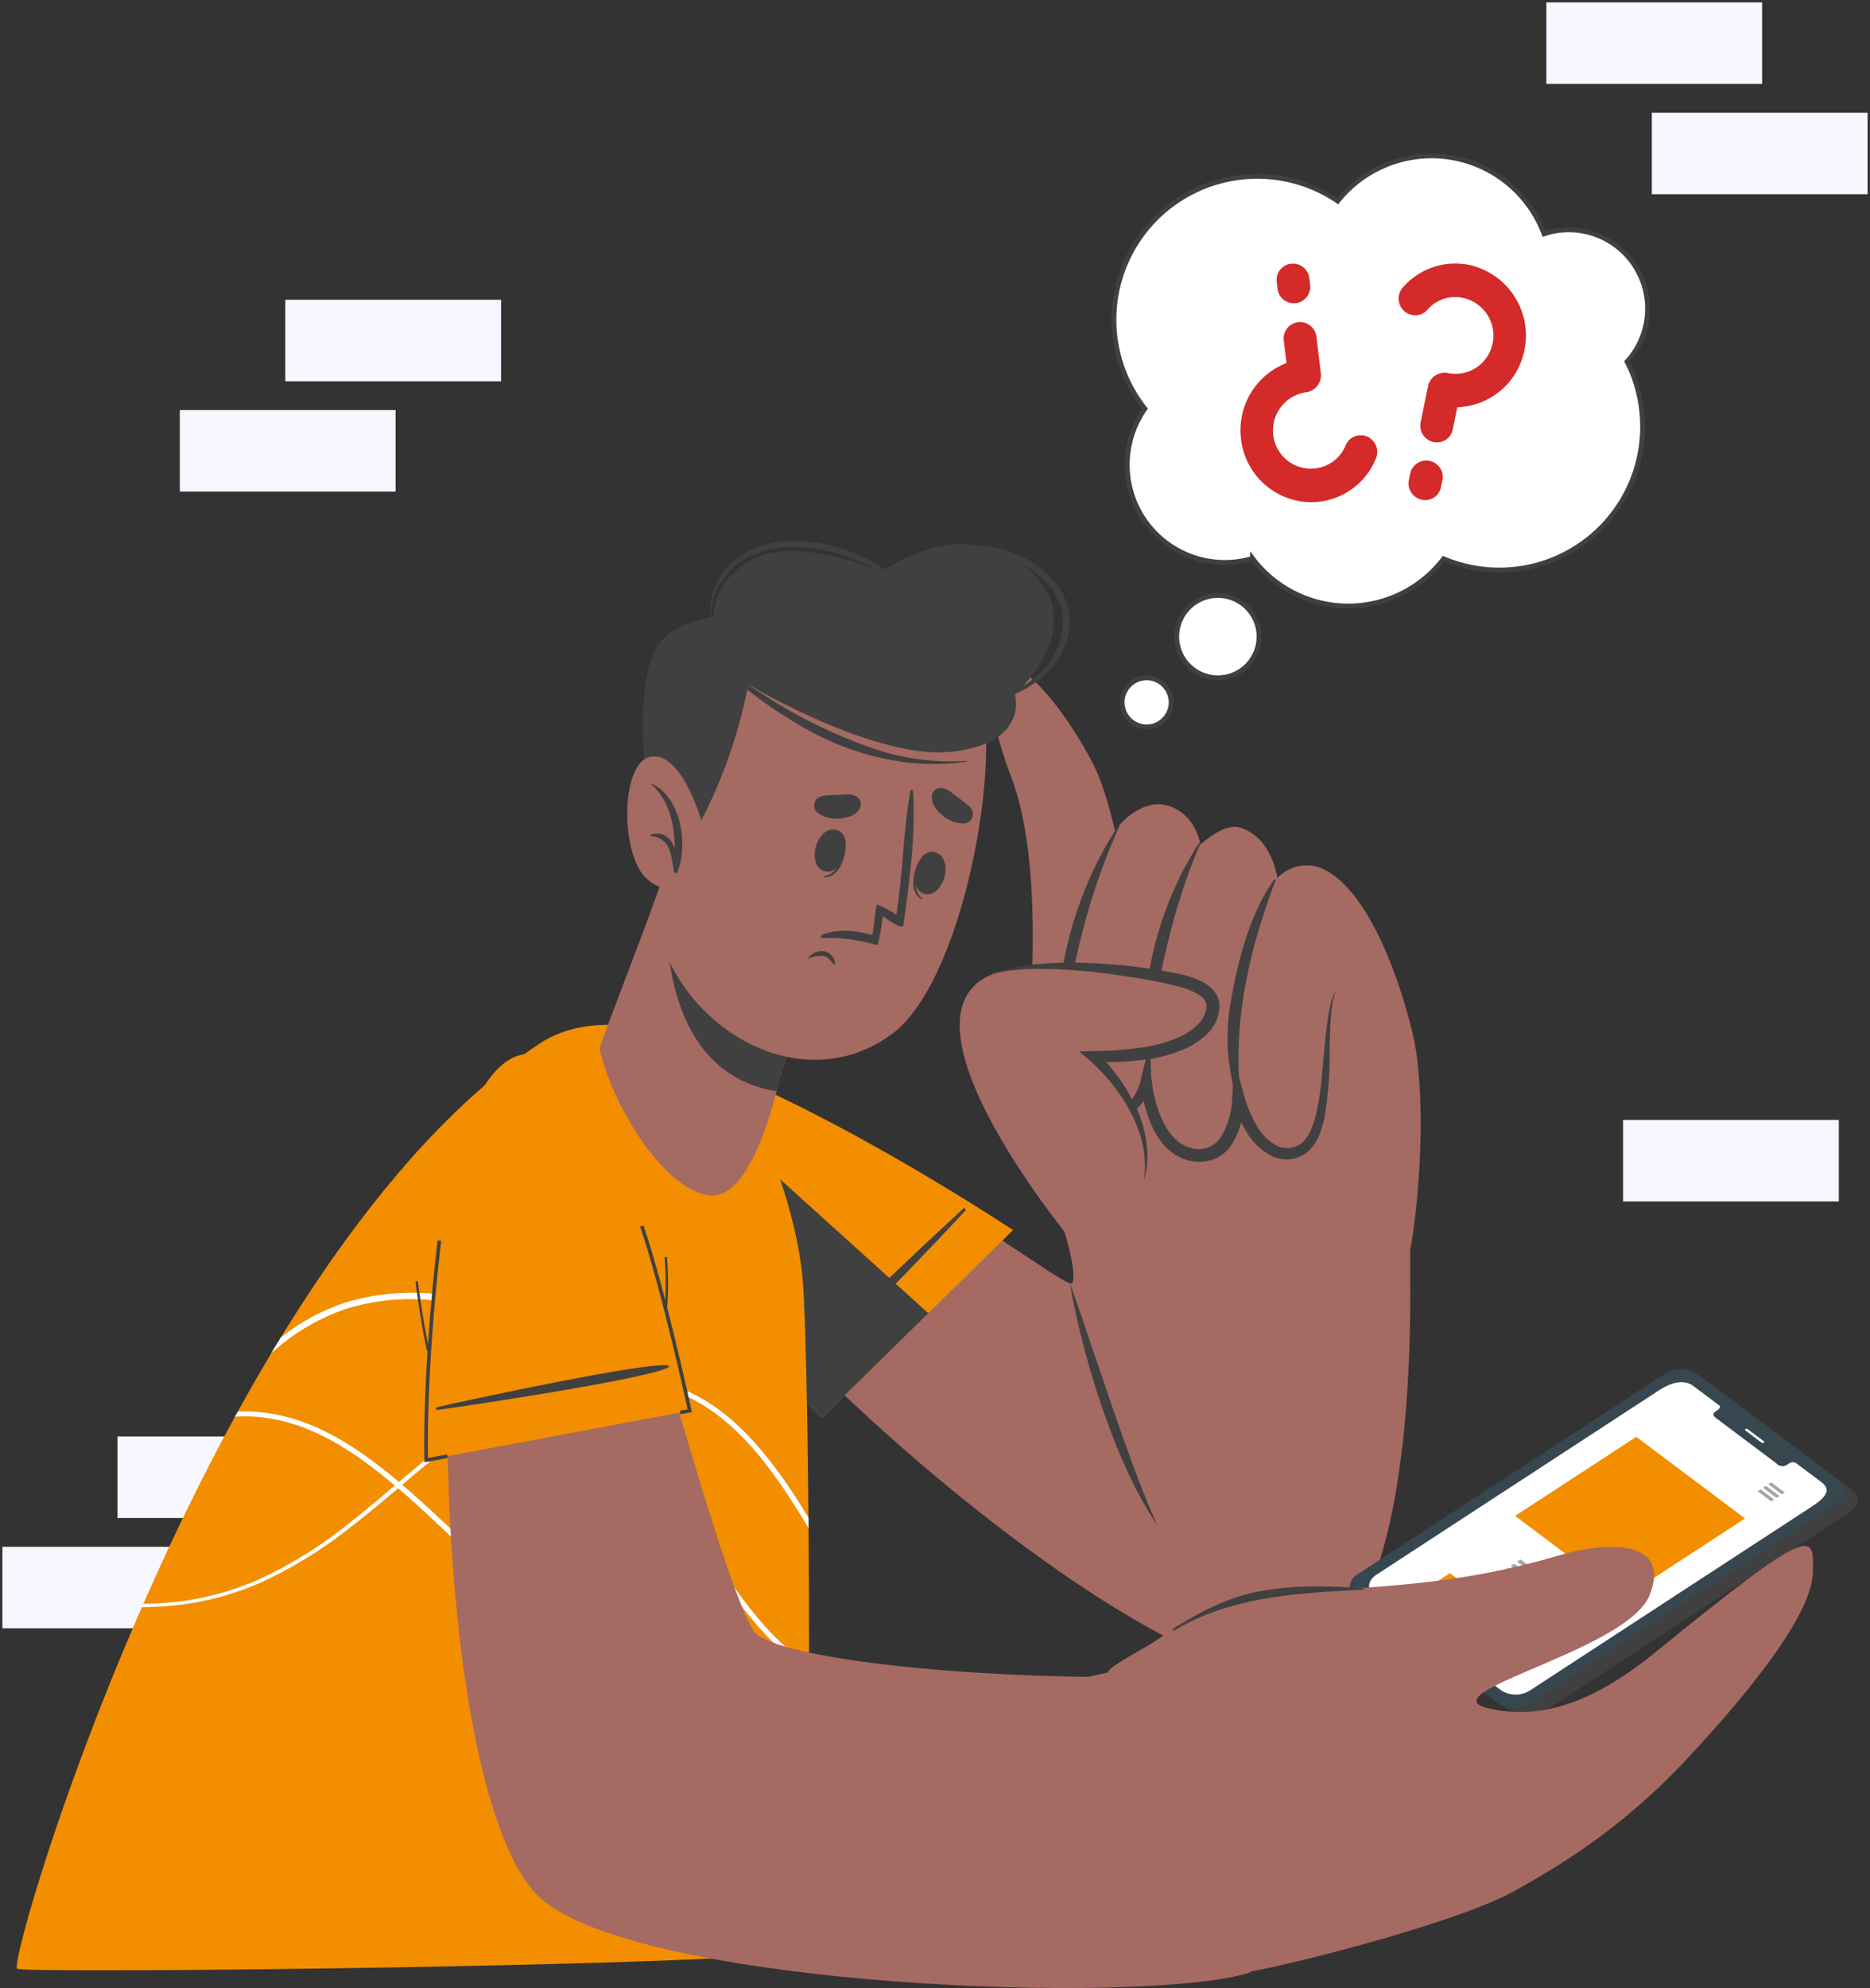 <svg xmlns="http://www.w3.org/2000/svg" width="390" height="414.5" viewBox="0 0 390 414.5">
  <rect x="0" y="0" width="390" height="414.5" fill="#333333" stroke="none"/>
  <g id="Vetor" transform="translate(0.5 0.5)">
    <g id="BG" transform="translate(-19 -519)">
      <path id="União_180" data-name="União 180" d="M-1354-688v-17h45v17Zm-22-23v-17h45v17Z" transform="translate(1717 1247)" fill="#f6f7ff" stroke="rgba(0,0,0,0)" stroke-width="1"/>
      <path id="União_182" data-name="União 182" d="M-1325-688v-17h45v17Zm-51,0v-17h45v17Zm24-23v-17h45v17Z" transform="translate(1395 1546)" fill="#f6f7ff" stroke="rgba(0,0,0,0)" stroke-width="1"/>
      <path id="União_181" data-name="União 181" d="M-1376-688v-17h45v17Zm22-23v-17h45v17Z" transform="translate(1432 1309)" fill="#f6f7ff" stroke="rgba(0,0,0,0)" stroke-width="1"/>
      <rect id="Retângulo_4876" data-name="Retângulo 4876" width="45" height="17" transform="translate(357 752)" fill="#f6f7ff"/>
    </g>
    <g id="OP" transform="translate(-2002.505 -1098.553)">
      <g id="Character" transform="translate(2005.505 1210.826)">
        <g id="pessoa" transform="translate(0 0)">
          <g id="cima">
            <g id="Braço-direito" transform="translate(125.44 26.281)">
              <path id="Caminho_1805" data-name="Caminho 1805" d="M129.983,244.176C163.7,288.987,243.748,352.008,262.53,337.35c23.091-18.02,18.8-84.308,19.285-92.826.519-9.133-75.2-6.824-72.167,2.486,1.8,5.506,2.641,11.405,1.216,10.846-4.466-1.753-14.369-10.657-57.387-34.763C129.507,209.659,107.664,214.51,129.983,244.176Z" transform="translate(-116.649 -129.333)" fill="#a56a62"/>
              <g id="manga" transform="translate(0 81.021)">
                <path id="Caminho_1806" data-name="Caminho 1806" d="M201.509,250.273l-17.67,17.336-22.23,21.821s-25.317-24.55-36.276-44.781c-8.035-14.888-8.286-27.442-.3-30.19,2.892-1.013,6.816-.74,11.846,1.136C165.559,226.351,201.509,250.273,201.509,250.273Z" transform="translate(-119.172 -213.879)" fill="#f28e00"/>
                <path id="Caminho_1807" data-name="Caminho 1807" d="M167.9,225.807c-7.094,6.458-32.737,30.444-34.782,34.606-.043.091.2.334.289.289,4.175-2.013,28.4-27.432,34.905-34.48C168.438,226.09,168.037,225.687,167.9,225.807Z" transform="translate(-95.846 -193.962)" fill="#404040"/>
                <path id="Caminho_1808" data-name="Caminho 1808" d="M183.839,267.246l-22.23,21.821s-25.317-24.55-36.276-44.781c-8.035-14.888-8.286-27.442-.3-30.19Z" transform="translate(-119.172 -213.516)" fill="#404040"/>
              </g>
              <g id="mão" transform="translate(71.205 0)">
                <path id="Caminho_1809" data-name="Caminho 1809" d="M230.5,226.464c4.282,14.524,1.422,47.655-2.344,55.382s-60.246,4.734-65.269-2.515-15.65-57.272-9.8-71.569S226.066,211.416,230.5,226.464Z" transform="translate(-136.496 -151.841)" fill="#a56a62"/>
                <g id="mão-2" data-name="mão" transform="translate(6.609)">
                  <path id="União_168" data-name="União 168" d="M41.405,101.214c-8.638-2.374-8.275-16.678-8.239-17.5-.238.878-3.416,13.18-11.39,10.1-8.263-3.216-7.462-18.759-7.462-18.759s.292-3.438,1.139-8.579c-3.848.363-7-.389-6.91-3.862.226-8.817.361-27.032-4.3-39.363C1.982,17.271-3.091,2.376,2.62.177S20.185,16.812,22.639,23.4a82.538,82.538,0,0,1,3.128,10.8c1.376-2.17,5.941-6.539,10.659-5.379,6.115,1.479,7.212,8.21,7.212,8.21s4.78-4.595,8.244-3.534c6.74,2.085,7.763,10.534,7.763,10.534a8.372,8.372,0,0,1,10.388-1.47C81.41,49.085,87.4,74.623,87.4,74.623,86.921,74.5,72.1,67.1,72.1,67.1c-5.295,8.143,1.547,34.843-10.436,34.311-6.973-.318-9.933-10.676-10.144-11.463-.061.76-.956,11.578-7.948,11.578A8.2,8.2,0,0,1,41.405,101.214Z" transform="translate(0)" fill="#a56a62" stroke="rgba(0,0,0,0)" stroke-width="1"/>
                  <g id="contorno" transform="translate(14.041 32.906)">
                    <path id="Caminho_1812" data-name="Caminho 1812" d="M166.259,196.047a.113.113,0,0,0-.2-.115c-8.024,12.162-13.11,27.98-12.472,42.621.021.481.81.655.887.123C156.706,223.457,159.9,210.13,166.259,196.047Z" transform="translate(-153.538 -195.878)" fill="#404040"/>
                    <path id="Caminho_1813" data-name="Caminho 1813" d="M171.943,197.453c.07-.152-.182-.27-.281-.12-8.2,12.576-13.439,30.551-10.716,47.342.094.575.754,1,.7.329C160.68,233.7,166.151,210.1,171.943,197.453Z" transform="translate(-142.357 -193.56)" fill="#404040"/>
                    <path id="Caminho_1814" data-name="Caminho 1814" d="M169.555,246.882c-1.989-16.2,1.414-31.409,7.155-46.527.075-.2-.211-.281-.318-.134-4.825,6.629-7.479,16.646-8.885,24.617a43.038,43.038,0,0,0,1.481,22.113C169.087,247.238,169.6,247.23,169.555,246.882Z" transform="translate(-131.482 -188.736)" fill="#404040"/>
                    <path id="Caminho_1815" data-name="Caminho 1815" d="M153.7,216.625a48.878,48.878,0,0,0,1.181,8.89c.7,2.855,1.753,5.768,3.71,7.733a5.4,5.4,0,0,0,3.507,1.646,7.847,7.847,0,0,0,3.9-.783c2.371-1.176,3.9-3.83,4.52-6.369l1.561-6.391.756,6.546a26.961,26.961,0,0,0,2.315,8.4c1.227,2.577,3.135,4.819,5.629,5.5a5.5,5.5,0,0,0,6.53-2.3,16.618,16.618,0,0,0,2.293-8.013l.462-7.781,2.1,7.471a25.41,25.41,0,0,0,2.515,5.944,10.417,10.417,0,0,0,4.236,4.266,4.949,4.949,0,0,0,5.193-.535c1.438-1.213,2.261-3.341,2.841-5.429,1.136-4.279,1.366-8.861,1.82-13.388.211-2.272.417-4.552.738-6.826.353-2.24.706-4.611,1.978-6.546-1.059,2.039-1.144,4.373-1.35,6.613-.144,2.267-.177,4.541-.214,6.821a73.467,73.467,0,0,1-1.144,13.776c-.551,2.267-1.227,4.707-3.2,6.618a7.025,7.025,0,0,1-7.631,1.085,12.741,12.741,0,0,1-5.4-5.156,27.636,27.636,0,0,1-2.9-6.578l2.561-.31a19.075,19.075,0,0,1-2.614,9.494,7.961,7.961,0,0,1-4.237,3.344,9,9,0,0,1-5.327-.045c-3.52-1.058-5.808-4.065-7.129-6.963a29.2,29.2,0,0,1-2.4-9.286l2.315.155a11.452,11.452,0,0,1-6,7.58,9.631,9.631,0,0,1-4.875.716,6.965,6.965,0,0,1-4.384-2.288c-2.192-2.483-2.921-5.61-3.451-8.575A40.275,40.275,0,0,1,153.7,216.625Z" transform="translate(-153.424 -174.476)" fill="#404040"/>
                  </g>
                </g>
                <g id="dedão" transform="translate(0 61.657)">
                  <path id="Caminho_1816" data-name="Caminho 1816" d="M168.9,263.727s-40.954-49.5-13.765-56.023c8.08-1.941,43.573-.262,43.375,6.872-.257,9.213-15.2,11.28-24.794,11.087,0,0,16.3,14.875,9.331,29.311C178.669,264.029,168.9,263.727,168.9,263.727Z" transform="translate(-145.812 -206.097)" fill="#a56a62"/>
                  <path id="Caminho_1817" data-name="Caminho 1817" d="M148.466,208.924a33.613,33.613,0,0,1,9.582-2.013,72.664,72.664,0,0,1,9.828-.2,112.625,112.625,0,0,1,19.563,2.333,18.527,18.527,0,0,1,4.907,1.791,6.916,6.916,0,0,1,2.251,1.962,4.9,4.9,0,0,1,.748,1.467,5.109,5.109,0,0,1,.2,1.617,8.257,8.257,0,0,1-2.229,5.282,15.456,15.456,0,0,1-4.341,3.146,29.719,29.719,0,0,1-9.8,2.646,67.436,67.436,0,0,1-9.922.382l.767-1.991a39.8,39.8,0,0,1,4.857,5.765,36.667,36.667,0,0,1,3.662,6.522,25.422,25.422,0,0,1,1.871,7.222,19.3,19.3,0,0,1-.607,7.337,21.736,21.736,0,0,0-.179-7.222,26.309,26.309,0,0,0-2.392-6.736,35.063,35.063,0,0,0-3.846-6.019,37.681,37.681,0,0,0-4.865-5.159l-2.208-1.911,2.975-.08a72.012,72.012,0,0,0,9.542-.668,28.967,28.967,0,0,0,8.922-2.518c2.617-1.318,5.03-3.531,5.073-6.043.23-2.2-3.09-3.523-6.035-4.293a93.546,93.546,0,0,0-9.425-1.855c-3.194-.505-6.394-.973-9.606-1.272C161.357,207.935,154.809,207.4,148.466,208.924Z" transform="translate(-141.373 -206.634)" fill="#404040"/>
                </g>
              </g>
              <path id="Caminho_1818" data-name="Caminho 1818" d="M154.421,231.651l2.224,6.337,2.141,6.348L163.1,257q2.165,6.319,4.466,12.584c.772,2.085,1.545,4.178,2.419,6.225.764,2.1,1.716,4.114,2.558,6.2a82.118,82.118,0,0,1-6.431-11.827c-1.9-4.076-3.448-8.291-4.945-12.52-1.443-4.244-2.764-8.529-3.878-12.872S155.124,236.088,154.421,231.651Z" transform="translate(-60.206 -103.127)" fill="#404040"/>
            </g>
            <g id="camisa" transform="translate(0 100.897)">
              <path id="Caminho_1819" data-name="Caminho 1819" d="M235.264,404.559c-4.007,3.224-162.751,5.006-163.43,3.878-1.823-3.05,41.245-147.858,108.925-192.853,11.926-7.93,30.083-2.451,37.96,3.713,3.937,3.079,15.4,26.542,16.978,45.7C237.255,284.117,237.787,402.5,235.264,404.559Z" transform="translate(-71.778 -211.639)" fill="#f28e00"/>
              <path id="Caminho_1820" data-name="Caminho 1820" d="M220.673,310.1v1.256c-.748-.454-1.524-.962-2.245-1.5-5.934-4.277-10.531-10.023-14.7-15.9-4.17-5.907-7.912-12.081-11.707-18.176-5.372-8.5-10.879-17.187-17.694-24.537-.294-.294-.561-.588-.829-.882a67.628,67.628,0,0,0-8.553-7.564,46.19,46.19,0,0,0-40.441-7.03,43.95,43.95,0,0,0-16.011,9.409c.642-1.1,1.31-2.165,1.951-3.261a43.681,43.681,0,0,1,13.658-7.377,47.5,47.5,0,0,1,21.65-1.336,46.683,46.683,0,0,1,19.94,8.58,67.835,67.835,0,0,1,9.3,8.393c.294.321.588.615.855.935,6.629,7.324,11.974,15.77,17.16,24.056,3.8,6.121,7.511,12.269,11.627,18.149,4.116,5.827,8.66,11.52,14.407,15.69C219.577,309.377,220.112,309.751,220.673,310.1Zm-14.995,6.843a54.622,54.622,0,0,1-21.784-5.373c-13.765-6.549-24.831-17.373-35.87-27.825-4.009-3.8-7.992-7.591-12.215-11.173a6.989,6.989,0,0,0-.668-.588c-1.39-1.176-2.806-2.325-4.277-3.448-6.067-4.651-12.8-8.74-20.421-10.424a33.192,33.192,0,0,0-8.9-.8c-.214.348-.4.695-.615,1.069a32.14,32.14,0,0,1,9.3.748c7.35,1.657,13.979,5.666,19.966,10.291,1.39,1.069,2.726,2.165,4.063,3.288a7.333,7.333,0,0,1,.695.588c4.223,3.582,8.259,7.457,12.3,11.28,10.986,10.478,22.1,21.436,36.084,28.119a55.227,55.227,0,0,0,22.318,5.56,57.8,57.8,0,0,0,14.995-1.577c0-.454.027-.882,0-1.336A57.632,57.632,0,0,1,205.678,316.941Zm14.861-37.527c-1.631-2.673-3.314-5.319-5.105-7.885-4.17-5.88-8.927-11.547-15.022-15.636a35.468,35.468,0,0,0-20.715-5.987c-1.577.027-3.127.107-4.7.267-.481.054-.989.107-1.5.187a45.314,45.314,0,0,0-4.624.855,53.785,53.785,0,0,0-10.184,3.822c-8.74,4.437-16.171,10.692-23.548,16.946-.294.241-.588.508-.882.722-3.314,2.86-6.655,5.666-10.077,8.313a88.7,88.7,0,0,1-18.256,11.28,59.252,59.252,0,0,1-20.768,4.972c-1.123.053-2.219.107-3.314.107-.107.241-.214.481-.294.722,1.229-.027,2.459-.08,3.662-.134a60.1,60.1,0,0,0,21.009-4.971,91.237,91.237,0,0,0,18.47-11.306c3.5-2.673,6.9-5.533,10.264-8.393.294-.241.561-.481.855-.722,7.35-6.228,14.728-12.375,23.308-16.679a51.693,51.693,0,0,1,10-3.715,42.521,42.521,0,0,1,5.212-.936c.508-.053,1.016-.107,1.524-.134,1.283-.134,2.566-.187,3.849-.214a34.666,34.666,0,0,1,20.127,5.88c5.907,3.983,10.585,9.542,14.7,15.4,2.138,3.074,4.116,6.228,6.041,9.462C220.566,280.884,220.566,280.136,220.539,279.414Z" transform="translate(-55.431 -176.666)" fill="#fff"/>
            </g>
            <g id="cabeça" transform="translate(121.567)">
              <g id="pescoço" transform="translate(0 70.457)">
                <path id="Caminho_1821" data-name="Caminho 1821" d="M140.966,266.106c-9.312-.417-20.512-17.983-23.364-30.455-.19-.855,11.288-29.578,12.969-35.506.339-1.219,34.667,19.6,34.667,19.6s-7.185,11.389-10.055,21.741C154.953,242.353,149.966,266.5,140.966,266.106Z" transform="translate(-117.6 -200.094)" fill="#a56a62"/>
                <path id="Caminho_1822" data-name="Caminho 1822" d="M123.065,200.225c-.831,10.1-1.061,36.862,19.047,43.095a24.547,24.547,0,0,0,3.71.82c.406-1.633.636-2.708.684-2.889,2.857-10.331,10.037-21.723,10.037-21.723-.019-.035-.045-.04-.1-.053a5.465,5.465,0,0,0-.572-.347c-.019-.032-.07-.045-.1-.053-.257-.179-.572-.345-.952-.583-.115-.088-.238-.147-.38-.241-.238-.147-.5-.3-.764-.452-.307-.192-.615-.385-.952-.585-.5-.3-1.026-.6-1.6-.951a5.34,5.34,0,0,0-.6-.353c-.4-.246-.81-.492-1.24-.743-1.5-.9-3.122-1.882-4.846-2.892-.623-.361-1.24-.746-1.863-1.1-.791-.46-1.58-.92-2.365-1.406l-2.371-1.377c-.1-.054-.192-.107-.315-.166-1.363-.8-2.732-1.585-4.023-2.341-.457-.262-.914-.521-1.344-.772-.887-.513-1.753-.994-2.571-1.459q-.906-.489-1.737-.96c-1.331-.714-2.494-1.328-3.413-1.82-.273-.128-.516-.249-.762-.369C123.458,200.412,123.266,200.308,123.065,200.225Z" transform="translate(-108.918 -199.874)" fill="#404040"/>
              </g>
              <g id="Rosto" transform="translate(5.752)">
                <path id="Caminho_1823" data-name="Caminho 1823" d="M134.594,190.609c-8.775,11.33-16.04,50.913-10.045,62.623,8.695,16.981,29.923,26.333,46.126,14.311,15.706-11.654,24.259-63.406,16.909-74.771C176.759,176.037,147.558,173.875,134.594,190.609Z" transform="translate(-115.398 -164.778)" fill="#a56a62"/>
                <g id="rosto-2" data-name="rosto" transform="translate(37.522 51.515)">
                  <path id="Caminho_1828" data-name="Caminho 1828" d="M.308.091c.417.826.759,1.884,1.684,2.288a7.307,7.307,0,0,0,3.044.3A.1.1,0,0,1,5.1,2.85a3.734,3.734,0,0,1-3.814.294A2.949,2.949,0,0,1,.014.123C.025-.042.247-.029.308.091Z" transform="matrix(-0.966, 0.259, -0.259, -0.966, 5.882, 36.794)" fill="#404040"/>
                  <path id="Caminho_1829" data-name="Caminho 1829" d="M147.8,219.481s-.553,4.138-1.072,6.019c-.051.176-5.279-1.759-11.306-1.425-.9.051-.706-.644.38-.946,2.165-.6,4.867-1.058,9.761.289.278-.484.735-6.391,1.037-6.332a17.033,17.033,0,0,1,4,2.152c1.4-8.591,1.417-17.336,2.943-25.871a.265.265,0,0,1,.524.016c.633,9.165-.762,19.087-1.983,28C151.949,222.493,148.469,220.008,147.8,219.481Z" transform="translate(-132.011 -192.766)" fill="#404040"/>
                  <path id="União_173" data-name="União 173" d="M1.964,17.235c-.093-.01-.067-.144.012-.156a3.818,3.818,0,0,0,2.774-1.81,2.564,2.564,0,0,1-2.656.7C-1.837,14.673.65,6.082,4.9,7.482c1.311.433,1.8,1.873,1.7,3.455-.129,2.56-1.477,6.316-4.3,6.315A3.324,3.324,0,0,1,1.964,17.235ZM.79,3.874A1.987,1.987,0,0,1,1.668.35,34.248,34.248,0,0,1,5.278.092C6.664.011,7.761-.2,9.01.53a1.857,1.857,0,0,1,.62,2.187c-.748,1.6-2.417,2.122-4.082,2.293a9.149,9.149,0,0,1-.924.049A6.629,6.629,0,0,1,.79,3.874Z" transform="translate(1.43 1.345)" fill="#404040" stroke="rgba(0,0,0,0)" stroke-width="1"/>
                  <path id="União_172" data-name="União 172" d="M1.908,23.245C-.9,21.961-.115,17.773,1.136,15.423l0-.007c.722-1.385,1.863-2.349,3.2-2.06,4.366.948,2.148,9.61-1.9,8.735A2.562,2.562,0,0,1,.506,20.144,3.815,3.815,0,0,0,1.975,23.1c.057.044.027.15-.036.15A.071.071,0,0,1,1.908,23.245Zm8.67-15.853A6.815,6.815,0,0,1,6.007,5.653C4.727,4.576,3.64,3.2,3.924,1.458A1.855,1.855,0,0,1,5.668,0C7.111.1,7.9.89,9,1.74a35.232,35.232,0,0,1,2.839,2.244,1.989,1.989,0,0,1-1.231,3.409Z" transform="translate(22.126 0)" fill="#404040" stroke="rgba(0,0,0,0)" stroke-width="1"/>
                </g>
                <path id="União_169" data-name="União 169" d="M2.948,63.785s-6.284-27.854-.5-40.806c2.266-5.075,9.787-6.743,11.752-7.1a12.169,12.169,0,0,1,1.247-7.259C18.5,2.661,25,.15,31.4.006A31.85,31.85,0,0,1,42,1.8a31.756,31.756,0,0,1,8.5,4.184C52.849,4.422,60.978-.409,69.869.9A24.1,24.1,0,0,1,82.525,5.365c3.827,2.8,6.685,6.935,6.519,11.826a16.04,16.04,0,0,1-6.322,11.7,22.275,22.275,0,0,1-4.879,2.922c-.152.145-.237.22-.237.22S80.672,42.257,64.261,43.97c-15.98,1.662-42.274-14.015-42.274-14.015s0,.017-.008.049q2.1,1.394,4.242,2.734A103.186,103.186,0,0,0,46.3,42.654a50.529,50.529,0,0,0,21.147,3.219c.1-.01.135.144.031.159a48.2,48.2,0,0,1-12.091.2A56.638,56.638,0,0,1,34.55,39.484a94.487,94.487,0,0,1-12.759-8.476A104.279,104.279,0,0,1,11.728,59.183,9.3,9.3,0,0,1,3.463,63.8C3.136,63.8,2.948,63.785,2.948,63.785ZM80.239,5.717c10.791,9.231,3.011,20.189-.828,24.47a20.12,20.12,0,0,0,3.831-3.022,14.72,14.72,0,0,0,4.3-11.689c-.6-4.587-4.018-8.1-7.859-10.354q-.323-.189-.648-.367Q79.642,5.207,80.239,5.717Zm-58.107-2.4C17.7,5.538,13.864,10.72,14.4,15.846c.177-.03.274-.043.274-.043s0-8.189,8.922-12.312c8.379-3.874,22.65,1.5,25.667,2.72a43.451,43.451,0,0,0-8.284-3.48A34.746,34.746,0,0,0,31.486,1.3,20.768,20.768,0,0,0,22.132,3.321Z" transform="translate(3.239)" fill="#404040" stroke="rgba(0,0,0,0)" stroke-width="1"/>
                <g id="orelha" transform="translate(0 44.935)">
                  <path id="Caminho_1837" data-name="Caminho 1837" d="M135.428,204.612s-4.146-15.067-10.7-14.014-6.431,20.8-.853,25.481a6.947,6.947,0,0,0,10.018-.39Z" transform="translate(-119.752 -190.545)" fill="#a56a62"/>
                  <path id="Caminho_1838" data-name="Caminho 1838" d="M121.915,192.688a.1.1,0,0,0-.1.16c3.86,3.432,4.747,8.454,4.865,13.378-.746-2.146-2.248-3.71-5.052-2.913-.147.043-.1.267.037.286a4.274,4.274,0,0,1,3.929,2.98,20.614,20.614,0,0,1,.845,4.333c.067.478.871.521.885,0V210.8C129.487,205.1,127.884,195.465,121.915,192.688Z" transform="translate(-116.76 -186.976)" fill="#404040"/>
                </g>
              </g>
            </g>
            <g id="Braço-esquerdo" transform="translate(83.389 106.957)">
              <g id="braço" transform="translate(6.413 2.335)">
                <path id="Caminho_1839" data-name="Caminho 1839" d="M109.757,238.534c-7.813,43.726-3.114,135.418,16.807,150.782,23.062,17.785,124.04,21.436,146.495,14.818,8.938-2.633-12.343-61.826-22.305-61.757-41.758.291-76.952-4.512-80.536-9.449-5.509-7.58-19.916-60.907-29.733-94.307C128.149,196.659,113.261,218.916,109.757,238.534Z" transform="translate(-106.176 -214.78)" fill="#a56a62"/>
                <g id="cebolar" transform="translate(188.209 63.383)">
                  <path id="Caminho_1840" data-name="Caminho 1840" d="M243.434,240.108l-64.266,41.924c-1.89,1.232-2.074,3.25-.406,4.5L208.6,308.919a6.035,6.035,0,0,0,6.444.032l64.269-41.924c1.893-1.235,2.072-3.25.406-4.5l-29.832-22.385A6.039,6.039,0,0,0,243.434,240.108Z" transform="translate(-174.867 -237.323)" fill="#404040"/>
                  <path id="Caminho_1841" data-name="Caminho 1841" d="M242.405,239.41l-64.269,41.921c-1.89,1.232-2.072,3.25-.406,4.5l29.835,22.388a6.046,6.046,0,0,0,6.447.029l64.267-41.921c1.9-1.238,2.074-3.253.409-4.5l-29.834-22.385A6.029,6.029,0,0,0,242.405,239.41Z" transform="translate(-176.591 -238.493)" fill="#37474f"/>
                  <path id="Caminho_1842" data-name="Caminho 1842" d="M238.552,241.22l-58.926,38.439c-1.8,1.173-2.05,3.034-.556,4.154l26.691,20.028a5.591,5.591,0,0,0,5.963-.1l58.929-38.439c3.67-2.392,3.269-3.83,1.772-4.953l-5.346-4.012a1.41,1.41,0,0,0-1.443.152l-.208.136a1.724,1.724,0,0,1-2.4-.19l-12.365-9.28c-.692-.518-1.248-.941-.1-1.687l.211-.136c.486-.318.628-.762.315-1l-5.348-4.015C244.243,239.2,241.912,239.028,238.552,241.22Z" transform="translate(-174.077 -236.782)" fill="#fff"/>
                  <path id="Caminho_1843" data-name="Caminho 1843" d="M207.51,243.519l3.373,2.531a.411.411,0,0,0,.441.005h0a.176.176,0,0,0,.024-.307l-3.373-2.531a.416.416,0,0,0-.441-.005h0A.176.176,0,0,0,207.51,243.519Z" transform="translate(-125.001 -230.7)" fill="#fff"/>
                  <path id="Caminho_1844" data-name="Caminho 1844" d="M189.489,260.263l22.677,17.016,25.27-16.484L214.759,243.78Z" transform="translate(-155.014 -229.649)" fill="#f28e00"/>
                  <path id="Caminho_1845" data-name="Caminho 1845" d="M191.47,254.217l13.233,9.93,1.485-.968-13.233-9.93Z" transform="translate(-151.701 -213.809)" fill="#a6a6a6"/>
                  <path id="Caminho_1846" data-name="Caminho 1846" d="M189.646,253.825l15.668,11.757.743-.484-15.668-11.758Z" transform="translate(-154.751 -213.654)" fill="#a6a6a6"/>
                  <path id="Caminho_1847" data-name="Caminho 1847" d="M189.138,254.157l15.669,11.757.742-.484L189.88,253.673Z" transform="translate(-155.602 -213.099)" fill="#a6a6a6"/>
                  <path id="Caminho_1848" data-name="Caminho 1848" d="M188.629,254.488,204.3,266.246l.742-.484L189.371,254Z" transform="translate(-156.453 -212.544)" fill="#a6a6a6"/>
                  <path id="Caminho_1849" data-name="Caminho 1849" d="M209.248,247.726l2.825,2.12.612-.4-2.826-2.12Z" transform="translate(-121.96 -223.715)" fill="#a6a6a6"/>
                  <path id="Caminho_1850" data-name="Caminho 1850" d="M208.829,248l2.825,2.12.612-.4-2.825-2.12Z" transform="translate(-122.661 -223.258)" fill="#a6a6a6"/>
                  <path id="Caminho_1851" data-name="Caminho 1851" d="M208.409,248.273l2.826,2.12.612-.4-2.826-2.121Z" transform="translate(-123.363 -222.8)" fill="#a6a6a6"/>
                  <path id="Caminho_1853" data-name="Caminho 1853" d="M182.227,258.217l18.3,13.73,5.839-3.808-18.3-13.729Z" transform="translate(-167.163 -211.868)" fill="#f28e00"/>
                </g>
                <g id="mão-3" data-name="mão" transform="translate(133.688 100.26)">
                  <path id="Caminho_1854" data-name="Caminho 1854" d="M186.177,341.564c4.921.013,46.281-10.253,58.811-17.3,7.992-4.493,21.773-12.279,35.958-27.474,16.369-17.537,26.023-31.208,26.328-38.783.353-8.8.1-10.333-33.045,16.62-18.753,15.249-30.738,13.41-40.384,9.732-39.537-15.08-77.652-4.774-77.652-4.774S167.261,341.505,186.177,341.564Z" transform="translate(-156.193 -252.29)" fill="#a56a62"/>
                  <path id="Caminho_1855" data-name="Caminho 1855" d="M236.208,285.822c-10.082-3.461,29.84-12.071,34.443-23.3s-7.81-11.651-18.9-8.363c-38.489,11.411-61.067,2.047-84.2,17.868-2.438,1.668-9.7,5.239-9.828,6.533C156.642,289.542,236.208,285.822,236.208,285.822Z" transform="translate(-153.649 -252.167)" fill="#a56a62"/>
                  <path id="Caminho_1856" data-name="Caminho 1856" d="M202.415,255.838c-7.158-.513-14.3-.706-21.4.6-6.6,1.214-12.5,4.25-18.125,7.807-.243.152-.048.556.2.4,11.857-7.142,25.86-7.823,39.3-8.492A.158.158,0,0,0,202.415,255.838Z" transform="translate(-145.17 -247.009)" fill="#404040"/>
                </g>
              </g>
              <g id="manga-2" data-name="manga">
                <path id="Caminho_1857" data-name="Caminho 1857" d="M104.6,298.612l24.329-4.565,30.618-5.747s-7.187-34.1-15.962-55.374c-9.024-21.872-24.005-29.019-32.307,1.048C103.121,263.5,104.6,298.612,104.6,298.612Z" transform="translate(-102.581 -213.906)" fill="#f28e00"/>
                <path id="Caminho_1858" data-name="Caminho 1858" d="M105.392,246.957c9.355-2.122,43.7-9.425,48.283-8.719.1.016.163.35.075.4-4.041,2.272-38.749,7.588-48.253,8.893C105.32,247.556,105.219,247,105.392,246.957Z" transform="translate(-101.225 -173.282)" fill="#404040"/>
                <path id="Caminho_1859" data-name="Caminho 1859" d="M108.959,273.406l-4.4.826s-.617-16.909,2.726-45.752" transform="translate(-102.544 -189.526)" fill="none" stroke="#404040" stroke-width="0.75"/>
                <path id="Caminho_1860" data-name="Caminho 1860" d="M103.777,231.651s.922,7.5,2.387,14.4" transform="translate(-103.777 -184.221)" fill="none" stroke="#404040" stroke-width="0.5"/>
                <path id="Caminho_1861" data-name="Caminho 1861" d="M129.327,266.211l2.018-.38s-5.4-25.053-10-38.495" transform="translate(-74.383 -191.438)" fill="none" stroke="#404040" stroke-width="0.75"/>
                <path id="Caminho_1862" data-name="Caminho 1862" d="M123.218,229.752a69.242,69.242,0,0,1,0,11.143" transform="translate(-71.255 -187.398)" fill="none" stroke="#404040" stroke-width="0.5"/>
              </g>
            </g>
          </g>
        </g>
      </g>
      <g id="Speech_Bubble" data-name="Speech Bubble" transform="translate(2234.37 1130.553)">
        <path id="União_166" data-name="União 166" d="M1.684,114.37a5.106,5.106,0,1,1,5.526,4.657q-.224.019-.445.019A5.11,5.11,0,0,1,1.684,114.37Zm11.4-13.408a8.578,8.578,0,1,1,9.285,7.82q-.377.033-.748.032A8.584,8.584,0,0,1,13.084,100.962ZM28.852,83.916a19.713,19.713,0,0,1-3.352.7,20.358,20.358,0,0,1-19.087-31.9A29.891,29.891,0,0,1,46.625,9.422a25.047,25.047,0,0,1,43.028,6.841,16.073,16.073,0,0,1,3.215-.725,16.429,16.429,0,0,1,14.1,27.368,29.2,29.2,0,0,1,3.014,9.91A29.877,29.877,0,0,1,68.716,84a25.028,25.028,0,0,1-39.864-.087Z" transform="translate(0 0)" fill="#fff" stroke="#404040" stroke-width="1"/>
        <path id="União_167" data-name="União 167" d="M.112,36.619A15.024,15.024,0,0,1,9.6,20.743l-.559-4.607a3.4,3.4,0,0,1,2.98-3.9,3.447,3.447,0,0,1,3.822,3.041l.892,7.37c.009.072-.06.079-.051.151.078.061.078.061.086.133a3.587,3.587,0,0,1-2.98,3.9,8.024,8.024,0,0,0-6.949,8.936,7.882,7.882,0,0,0,8.874,6.937,7.75,7.75,0,0,0,6.19-4.738,3.424,3.424,0,0,1,4.564-1.872,3.508,3.508,0,0,1,1.755,4.6,14.582,14.582,0,0,1-13.5,9.071A14.845,14.845,0,0,1,.112,36.619ZM37.782,49.247a3.5,3.5,0,0,1-2.656-4.138l.257-1.258a3.43,3.43,0,1,1,6.709,1.427l-.257,1.258a3.346,3.346,0,0,1-3.292,2.792A3.652,3.652,0,0,1,37.782,49.247Zm2.453-12.024a3.5,3.5,0,0,1-2.656-4.138l1.483-7.271c.013-.069.082-.054.1-.124-.054-.085-.054-.085-.039-.154a3.528,3.528,0,0,1,4.054-2.712,7.9,7.9,0,0,0,9.4-6.169,8.013,8.013,0,0,0-6.209-9.49A7.627,7.627,0,0,0,39.01,9.613,3.4,3.4,0,0,1,34.1,9.88a3.53,3.53,0,0,1-.208-4.93A14.485,14.485,0,0,1,47.765.315,15.049,15.049,0,0,1,59.214,18.067a14.768,14.768,0,0,1-14,11.9l-.927,4.544A3.348,3.348,0,0,1,40.995,37.3,3.656,3.656,0,0,1,40.235,37.223Zm-32.511-32L7.568,3.948a3.4,3.4,0,0,1,2.98-3.9,3.447,3.447,0,0,1,3.822,3.042l.155,1.276A3.454,3.454,0,0,1,11.1,8.295,3.409,3.409,0,0,1,7.724,5.222Z" transform="translate(26.346 22.443)" fill="#d42a2a"/>
      </g>
    </g>
  </g>
</svg>
